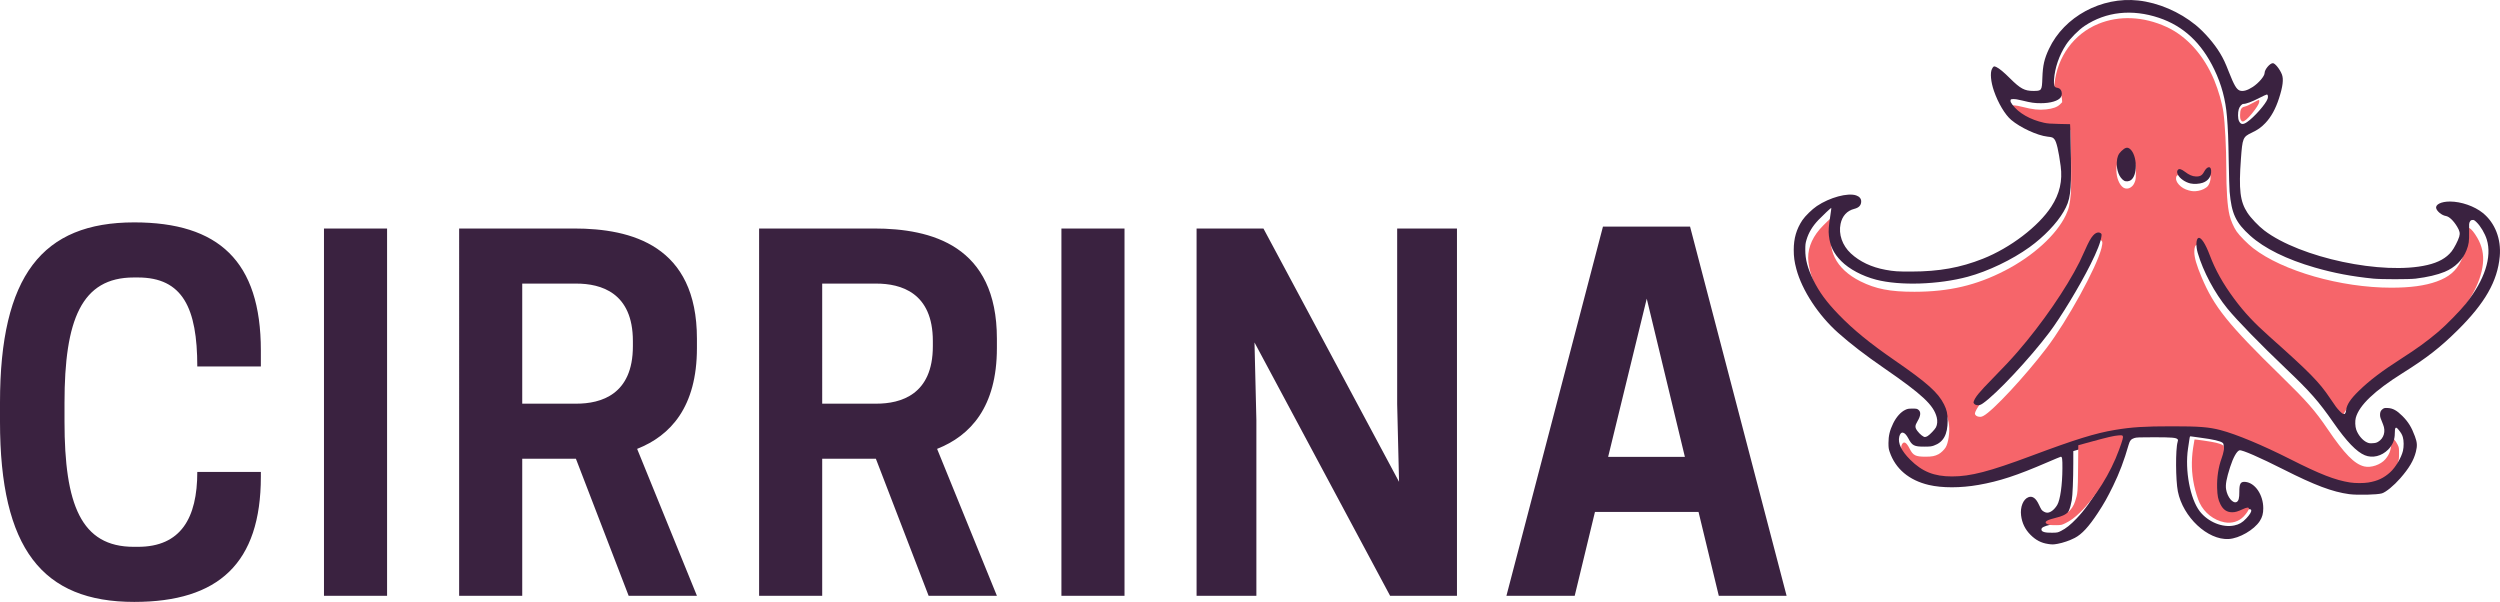 <?xml version="1.0" encoding="UTF-8" standalone="no"?>
<svg
   version="1.0"
   width="764.543pt"
   height="184.073pt"
   viewBox="0 0 764.543 184.073"
   preserveAspectRatio="xMidYMid"
   id="svg4"
   sodipodi:docname="logo.svg"
   inkscape:version="1.4.2 (ebf0e940d0, 2025-05-08)"
   xmlns:inkscape="http://www.inkscape.org/namespaces/inkscape"
   xmlns:sodipodi="http://sodipodi.sourceforge.net/DTD/sodipodi-0.dtd"
   xmlns="http://www.w3.org/2000/svg"
   xmlns:svg="http://www.w3.org/2000/svg">
  <defs
     id="defs4">
    <rect
       x="290.839"
       y="104.065"
       width="18.641"
       height="13.031"
       id="rect1" />
  </defs>
  <sodipodi:namedview
     id="namedview4"
     pagecolor="#ffffff"
     bordercolor="#000000"
     borderopacity="0.25"
     inkscape:showpageshadow="2"
     inkscape:pageopacity="0.0"
     inkscape:pagecheckerboard="0"
     inkscape:deskcolor="#d1d1d1"
     inkscape:document-units="pt"
     inkscape:zoom="3.19"
     inkscape:cx="559.40439"
     inkscape:cy="123.51097"
     inkscape:window-width="3840"
     inkscape:window-height="2095"
     inkscape:window-x="0"
     inkscape:window-y="0"
     inkscape:window-maximized="1"
     inkscape:current-layer="svg4" />
  <path
     style="display:inline;fill:#f6656a;fill-opacity:1;stroke-width:0.136"
     d="m 717.664,150.463 c -4.34,-0.729 -8.91,-2.531 -16.897,-6.661 -9.611,-4.97 -18.115,-8.581 -22.938,-9.74 -3.375,-0.811 -7.164,-1.028 -16.21,-0.93 -7.055,0.077 -9.499,0.222 -13.458,0.799 -6.091,0.889 -12.816,2.89 -23.774,7.073 -12.068,4.607 -15.161,5.65 -19.821,6.679 -3.378,0.746 -5.359,0.957 -8.103,0.861 -3.638,-0.127 -5.718,-0.685 -8.103,-2.175 -2.781,-1.738 -5.237,-4.317 -6.452,-6.775 -0.469,-0.949 -0.513,-1.133 -0.511,-2.145 10e-4,-0.861 0.062,-1.215 0.274,-1.591 0.58,-1.03 1.362,-0.566 2.35,1.396 1.017,2.019 1.796,2.41 4.807,2.41 1.995,0 2.864,-0.166 4.018,-0.769 0.722,-0.377 1.743,-1.356 2.185,-2.096 0.792,-1.326 1.266,-4.442 1.021,-6.714 -0.557,-5.177 -3.833,-8.796 -15.193,-16.785 -7.991,-5.62 -12.901,-9.653 -17.292,-14.203 -6.207,-6.432 -9.755,-12.81 -10.512,-18.891 -0.435,-3.495 0.757,-6.977 3.461,-10.114 1.078,-1.251 3.973,-4.016 4.028,-3.848 0.024,0.074 -0.122,1.243 -0.324,2.597 -0.664,4.455 -0.419,7.216 0.882,9.929 1.373,2.864 4.083,5.38 7.797,7.241 4.735,2.372 9.137,3.227 16.581,3.22 10.59,-0.009 18.947,-1.973 27.734,-6.518 8.592,-4.444 15.618,-10.84 18.531,-16.869 0.955,-1.977 1.268,-3.33 1.555,-6.718 0.163,-1.93 0.107,-12.126 -0.096,-17.247 l -0.086,-2.163 -3.362,-0.071 c -2.977,-0.063 -3.523,-0.111 -4.768,-0.418 -3.758,-0.927 -6.329,-2.299 -8.442,-4.507 -1.133,-1.183 -1.571,-1.893 -1.421,-2.299 0.129,-0.349 1.332,-0.253 3.372,0.267 3.163,0.807 5.017,1.005 7.221,0.771 2.084,-0.221 3.432,-0.708 4.27,-1.543 l 0.657,-0.654 -0.056,-0.907 c -0.039,-0.631 -0.14,-1.024 -0.331,-1.289 -0.253,-0.351 -0.417,-0.435 -1.386,-0.708 -0.592,-0.167 -0.755,-0.973 -0.561,-2.777 0.894,-8.309 5.946,-15.216 13.36,-18.267 6.402,-2.635 13.81,-2.314 20.851,0.902 6.21,2.836 11.438,8.653 14.607,16.249 1.281,3.071 2.435,7.102 2.829,9.887 0.475,3.347 0.874,11.001 0.878,16.821 0.005,7.177 0.333,11.94 1.015,14.736 0.395,1.618 1.266,3.595 2.156,4.893 0.878,1.28 3.364,3.789 5.053,5.099 9.006,6.987 26.794,12.077 42.213,12.08 5.856,7.75e-4 10.315,-0.606 13.899,-1.891 3.725,-1.336 5.95,-3.218 7.444,-6.293 0.999,-2.057 1.264,-3.456 1.179,-6.217 -0.037,-1.213 -0.015,-2.496 0.049,-2.851 0.373,-2.06 1.831,-1.296 3.742,1.961 1.465,2.497 2.034,5.114 1.731,7.96 -0.646,6.063 -4.397,12.627 -11.129,19.473 -3.744,3.807 -7.611,6.988 -12.517,10.294 -6.688,4.508 -8.01,5.429 -9.893,6.892 -2.761,2.146 -4.164,3.384 -6.039,5.329 -2.358,2.445 -3.414,4.229 -3.414,5.766 0,0.465 -0.264,0.953 -0.514,0.953 -0.051,0 -0.311,-0.153 -0.578,-0.34 -0.648,-0.455 -1.877,-2.056 -3.48,-4.531 -3.258,-5.033 -5.487,-7.354 -18.464,-19.223 -4.756,-4.35 -7.488,-7.334 -10.5,-11.469 -3.267,-4.485 -5.508,-8.53 -7.245,-13.077 -1.118,-2.926 -1.804,-4.309 -2.581,-5.202 -0.513,-0.589 -0.667,-0.688 -1.02,-0.652 -0.625,0.063 -0.885,0.705 -0.885,2.19 -3.1e-4,1.7 0.673,4.031 2.236,7.747 3.819,9.076 8.052,14.338 24.283,30.188 7.891,7.706 10.399,10.564 14.251,16.239 5.149,7.586 8.184,10.685 11.181,11.416 2.052,0.5 5.033,-0.508 6.457,-2.184 1.233,-1.451 1.702,-2.695 1.851,-4.906 0.061,-0.903 0.153,-1.685 0.206,-1.738 0.16,-0.162 1.251,1.229 1.712,2.184 0.423,0.875 0.434,0.942 0.431,2.698 -0.002,1.66 -0.035,1.896 -0.418,3.008 -1.486,4.314 -4.904,7.557 -9.021,8.559 -1.61,0.392 -4.845,0.491 -6.567,0.202 z M 606.575,127.174 c 2.835,-1.478 12.656,-12.026 19.251,-20.677 6.344,-8.321 15.395,-24.78 16.843,-30.628 0.495,-1.999 0.33,-2.488 -0.837,-2.488 -0.587,0 -0.818,0.073 -1.215,0.387 -0.876,0.69 -1.793,2.295 -3.101,5.425 -3.612,8.641 -11.237,20.561 -19.608,30.651 -2.328,2.806 -4.136,4.812 -7.982,8.856 -1.918,2.017 -3.893,4.205 -4.389,4.862 -0.875,1.159 -1.569,2.444 -1.572,2.907 -0.003,0.434 0.473,0.853 1.082,0.953 0.654,0.107 0.933,0.062 1.528,-0.248 z m 65.692,-68.812 c 1.123,-0.182 2.426,-0.839 2.938,-1.481 0.804,-1.008 1.11,-3.049 0.544,-3.634 -0.594,-0.614 -1.425,-0.187 -2.126,1.093 -0.614,1.12 -1.008,1.426 -1.942,1.506 -0.954,0.082 -2.029,-0.268 -2.935,-0.956 -1.485,-1.127 -1.699,-1.254 -2.226,-1.327 -0.654,-0.091 -0.91,0.09 -1.025,0.727 -0.122,0.674 0.168,1.412 0.852,2.168 0.769,0.85 1.753,1.43 2.996,1.766 1.135,0.307 1.714,0.334 2.925,0.138 z m -20.691,-1.042 c 0.686,-0.481 0.944,-0.823 1.298,-1.72 0.264,-0.669 0.301,-1.012 0.304,-2.837 0.004,-1.769 -0.04,-2.219 -0.293,-3.045 -0.762,-2.485 -2.128,-3.446 -3.47,-2.442 -1.534,1.148 -2.192,2.562 -2.192,4.712 0,2.377 0.908,4.613 2.204,5.43 0.605,0.381 1.526,0.34 2.149,-0.098 z"
     id="path5" />
  <path
     style="display:inline;fill:#3a2240;fill-opacity:1;stroke-width:0.839;stroke-dasharray:none"
     d="m 626.335,166.353 c -2.086,-0.301 -3.737,-1.158 -5.362,-2.783 -1.655,-1.655 -2.599,-3.594 -2.889,-5.933 -0.32,-2.577 0.636,-4.963 2.234,-5.58 1.227,-0.474 2.303,0.285 3.207,2.262 0.294,0.643 0.655,1.341 0.803,1.55 0.332,0.472 1.18,0.923 1.734,0.923 1.011,0 2.19,-0.909 3.071,-2.369 0.909,-1.507 1.563,-6.116 1.588,-11.187 0.014,-2.953 -0.069,-3.56 -0.49,-3.56 -0.086,0 -1.957,0.778 -4.159,1.729 -9.319,4.025 -14.599,5.757 -20.999,6.887 -5.473,0.966 -11.16,0.972 -15.208,0.016 -6.064,-1.432 -10.204,-4.926 -11.967,-10.098 -0.313,-0.919 -0.365,-1.295 -0.371,-2.71 -0.009,-2.18 0.403,-3.904 1.438,-6.02 0.967,-1.976 2.33,-3.493 3.729,-4.151 0.678,-0.319 0.954,-0.366 2.133,-0.369 1.198,-0.003 1.404,0.033 1.79,0.311 0.897,0.647 0.821,1.825 -0.232,3.588 -0.8,1.339 -0.804,1.885 -0.018,2.937 0.724,0.97 1.822,1.856 2.298,1.856 0.198,-2.9e-4 0.572,-0.131 0.831,-0.291 0.712,-0.439 2.227,-2.03 2.558,-2.685 0.417,-0.827 0.505,-1.969 0.234,-3.04 -0.954,-3.764 -4.392,-6.977 -16.128,-15.068 -5.731,-3.952 -10.23,-7.411 -14.017,-10.778 -6.045,-5.375 -11.044,-13.001 -12.784,-19.501 -0.593,-2.216 -0.801,-3.742 -0.801,-5.871 8.2e-4,-3.523 0.819,-6.342 2.635,-9.074 0.841,-1.264 2.979,-3.351 4.436,-4.328 3.941,-2.643 9.46,-4.136 12.027,-3.254 0.98,0.337 1.53,0.987 1.53,1.81 0,1.204 -0.678,1.941 -2.12,2.305 -2.211,0.558 -3.679,2.165 -4.186,4.581 -0.668,3.185 0.528,6.618 3.152,9.051 2.702,2.505 6.306,4.212 10.534,4.989 2.65,0.487 3.69,0.559 7.99,0.549 8.486,-0.019 14.945,-1.179 21.871,-3.929 8.357,-3.318 16.973,-9.882 20.891,-15.914 2.568,-3.954 3.48,-7.901 2.87,-12.422 -0.638,-4.728 -1.263,-7.407 -1.909,-8.184 -0.492,-0.591 -0.639,-0.647 -2.153,-0.817 -3.079,-0.346 -8.273,-2.745 -11.067,-5.113 -1.885,-1.597 -4.001,-5.15 -5.278,-8.861 -0.957,-2.781 -1.208,-5.529 -0.612,-6.706 0.432,-0.853 0.642,-0.947 1.349,-0.598 0.976,0.482 2.228,1.521 4.225,3.507 3.113,3.096 4.415,3.797 7.048,3.797 2.613,0 2.664,-0.071 2.8,-3.971 0.135,-3.868 0.58,-5.82 2.029,-8.9 4.635,-9.849 16.035,-16.018 27.311,-14.78 6.115,0.671 12.599,3.448 17.58,7.528 2.663,2.181 5.667,5.652 7.404,8.554 1.078,1.801 1.567,2.842 2.736,5.819 1.553,3.957 2.307,5.25 3.277,5.623 0.968,0.372 2.373,-0.014 4.032,-1.109 1.816,-1.199 3.588,-3.289 3.595,-4.24 0.008,-1.092 1.621,-3.012 2.531,-3.012 0.656,0 2.126,1.828 2.755,3.426 0.569,1.445 0.296,3.702 -0.886,7.345 -1.051,3.239 -2.421,5.714 -4.182,7.558 -1.272,1.331 -2.275,2.039 -4.151,2.931 -2.695,1.281 -2.839,1.629 -3.302,7.973 -0.694,9.521 -0.271,13.051 1.976,16.5 1.041,1.598 3.413,4.091 5.154,5.417 10.985,8.368 36.35,13.748 49.87,10.576 3.451,-0.81 5.805,-2.127 7.421,-4.155 0.767,-0.963 2.007,-3.352 2.337,-4.506 0.299,-1.043 0.153,-1.751 -0.625,-3.044 -1.135,-1.885 -2.452,-3.13 -3.479,-3.291 -1.203,-0.188 -2.739,-1.436 -2.947,-2.393 -0.249,-1.148 1.574,-2.027 4.204,-2.027 3.426,5.1e-5 7.518,1.426 10.088,3.515 3.715,3.02 5.637,7.975 5.151,13.28 -0.696,7.597 -4.509,14.275 -12.888,22.569 -5.32,5.267 -9.423,8.463 -16.841,13.119 -8.606,5.402 -13.245,9.832 -14.295,13.65 -0.264,0.962 -0.201,2.67 0.135,3.628 0.576,1.647 1.922,3.264 3.213,3.862 0.655,0.303 0.887,0.34 1.803,0.287 0.82,-0.048 1.185,-0.141 1.664,-0.425 1.778,-1.053 2.402,-3.212 1.531,-5.298 -0.819,-1.963 -0.922,-2.286 -0.932,-2.944 -0.013,-0.854 0.244,-1.402 0.855,-1.821 0.416,-0.285 0.601,-0.319 1.502,-0.279 1.546,0.069 2.769,0.736 4.475,2.439 1.807,1.806 2.798,3.413 3.837,6.226 0.699,1.894 0.759,2.876 0.289,4.741 -0.657,2.608 -2.056,4.98 -4.771,8.089 -1.951,2.235 -4.368,4.222 -5.603,4.607 -1.385,0.432 -7.514,0.579 -10.025,0.241 -5.091,-0.685 -10.516,-2.724 -19.983,-7.509 -7.431,-3.756 -12.795,-6.092 -13.551,-5.9 -0.812,0.206 -1.944,2.225 -2.867,5.117 -1.135,3.555 -1.465,5.367 -1.239,6.802 0.383,2.425 2.112,4.492 3.245,3.879 0.589,-0.319 0.814,-1.172 0.805,-3.049 -0.013,-2.568 0.366,-3.208 1.824,-3.086 2.984,0.25 5.498,3.936 5.498,8.059 0,1.612 -0.304,2.73 -1.061,3.905 -1.739,2.698 -6.256,5.311 -9.511,5.502 -6.426,0.378 -13.988,-6.702 -15.549,-14.558 -0.682,-3.434 -0.732,-12.895 -0.08,-15.088 0.167,-0.561 0.165,-0.666 -0.017,-0.869 -0.439,-0.49 -1.775,-0.601 -7.232,-0.601 -4.587,0 -5.306,0.029 -5.981,0.24 -0.976,0.306 -1.38,0.783 -1.746,2.063 -1.377,4.814 -2.801,8.586 -4.745,12.567 -1.727,3.537 -2.808,5.455 -4.663,8.271 -2.794,4.242 -4.887,6.507 -7.057,7.637 -1.52,0.792 -3.646,1.523 -5.246,1.805 -1.322,0.233 -1.63,0.238 -2.927,0.051 z m 3.972,-3.991 c 1.5,-0.75 2.903,-1.872 4.762,-3.81 4.768,-4.971 9.284,-12.932 11.755,-20.724 0.661,-2.085 0.714,-2.434 0.416,-2.736 -0.548,-0.554 -3.297,-0.022 -10.038,1.941 l -3.149,0.917 -0.005,3.704 c -0.006,4.974 -0.209,9.874 -0.469,11.339 -0.467,2.624 -1.171,4.231 -2.384,5.443 -0.957,0.955 -2.153,1.551 -3.998,1.992 -2.185,0.522 -2.894,0.89 -2.894,1.503 0,0.71 1.077,1.03 3.325,0.986 1.59,-0.031 1.659,-0.045 2.679,-0.555 z m 52.972,-1.669 c 1.512,-0.322 2.463,-0.875 3.63,-2.111 1.084,-1.147 1.627,-2.026 1.558,-2.52 -0.034,-0.242 -0.146,-0.305 -0.601,-0.339 -0.43,-0.032 -0.876,0.103 -1.928,0.581 -1.576,0.716 -2.217,0.89 -3.297,0.895 -1.649,0.007 -3.204,-1.081 -3.973,-2.781 -0.763,-1.686 -0.924,-2.67 -0.929,-5.705 -0.006,-3.706 0.337,-5.646 1.677,-9.477 0.429,-1.228 0.567,-1.833 0.587,-2.579 0.024,-0.873 -0.007,-1.001 -0.291,-1.235 -0.663,-0.545 -2.881,-1.059 -6.734,-1.56 -1.485,-0.193 -2.829,-0.381 -2.988,-0.416 -0.264,-0.059 -0.301,0.019 -0.436,0.926 -0.081,0.545 -0.272,1.823 -0.424,2.84 -0.989,6.613 0.65,15.352 3.591,19.153 2.529,3.268 6.977,5.091 10.557,4.328 z m 41.04,-13.14 c 2.777,-0.455 4.702,-1.365 6.66,-3.145 1.613,-1.467 3.38,-4.435 3.882,-6.52 0.299,-1.241 0.282,-3.177 -0.036,-4.211 -0.258,-0.84 -0.525,-1.294 -1.361,-2.318 -0.817,-1.001 -1.095,-0.711 -1.095,1.14 0,1.991 -0.645,3.586 -2.012,4.974 -2.003,2.034 -4.801,2.72 -7.152,1.754 -2.528,-1.038 -5.586,-4.217 -9.579,-9.956 -4.561,-6.555 -7.131,-9.474 -14.563,-16.543 -7.748,-7.369 -14.921,-14.734 -17.894,-18.373 -3.919,-4.796 -7.388,-11.302 -9.059,-16.99 -0.62,-2.11 -0.523,-4.314 0.203,-4.596 0.791,-0.307 2.135,1.727 3.448,5.218 1.726,4.59 4.085,8.802 7.517,13.424 3.108,4.185 6.027,7.302 10.903,11.641 12.161,10.822 15.078,13.791 18.359,18.687 1.745,2.604 2.093,3.069 2.988,3.993 1.25,1.291 1.779,1.197 1.964,-0.35 0.196,-1.649 1.338,-3.375 3.861,-5.835 3.296,-3.214 7.114,-6.108 13.185,-9.993 4.592,-2.938 7.646,-5.16 11.172,-8.128 2.27,-1.91 6.785,-6.523 8.463,-8.647 5.695,-7.206 7.961,-14.183 6.336,-19.508 -0.573,-1.878 -1.913,-4.146 -3.146,-5.326 -0.667,-0.637 -0.81,-0.715 -1.253,-0.677 -0.409,0.035 -0.551,0.131 -0.777,0.522 -0.256,0.444 -0.274,0.671 -0.238,3.099 0.042,2.923 -0.076,3.787 -0.769,5.598 -1.129,2.953 -3.535,5.336 -6.706,6.642 -2.251,0.927 -5.241,1.627 -8.884,2.08 -1.912,0.238 -10.564,0.236 -12.933,-0.003 -6.57,-0.662 -12.025,-1.695 -17.888,-3.388 -8.617,-2.488 -15.408,-5.837 -19.759,-9.747 -4.427,-3.978 -5.72,-6.741 -6.298,-13.454 -0.081,-0.941 -0.203,-5.1 -0.271,-9.242 -0.118,-7.176 -0.227,-9.915 -0.546,-13.761 -0.431,-5.192 -1.641,-9.7 -3.841,-14.309 C 673.311,13.163 667.764,7.973 660.258,5.455 652.024,2.693 644.063,3.557 637.507,7.923 c -1.835,1.222 -4.436,3.851 -5.658,5.718 -2.123,3.246 -3.448,7.094 -3.699,10.745 -0.109,1.582 0.096,2.269 0.714,2.396 0.834,0.171 1.062,0.296 1.359,0.741 0.42,0.63 0.419,1.585 -4.6e-4,2.217 -0.732,1.101 -3.123,1.819 -6.055,1.818 -2.028,-4.63e-4 -2.958,-0.133 -5.781,-0.827 -1.342,-0.33 -2.159,-0.459 -2.708,-0.43 -0.77,0.04 -0.788,0.051 -0.828,0.463 -0.031,0.326 0.101,0.613 0.582,1.26 1.908,2.566 5.463,4.594 9.683,5.523 1.03,0.227 1.95,0.298 4.618,0.355 l 3.332,0.072 0.088,2.003 c 0.049,1.102 0.127,4.961 0.175,8.576 0.136,10.356 -0.179,12.618 -2.253,16.181 -2.085,3.581 -6.016,7.683 -10.393,10.842 -5.336,3.852 -12.731,7.394 -18.905,9.055 -8.992,2.419 -20.748,2.794 -28.044,0.895 -4.23,-1.101 -8.204,-3.22 -10.654,-5.681 -2.306,-2.316 -3.434,-4.641 -3.776,-7.778 -0.169,-1.553 -0.085,-2.704 0.459,-6.258 0.184,-1.203 0.309,-2.213 0.279,-2.244 -0.071,-0.072 -2.671,2.372 -3.935,3.699 -1.829,1.919 -2.998,3.864 -3.654,6.08 -0.314,1.061 -0.363,1.473 -0.367,3.074 -0.007,2.916 0.69,5.554 2.404,9.105 1.783,3.693 4.052,6.8 7.789,10.664 4.516,4.669 9.518,8.757 17.2,14.055 9.881,6.815 13.245,9.822 15.05,13.45 0.831,1.672 1.091,2.853 1.093,4.962 0.002,4.242 -1.303,6.595 -4.225,7.618 -0.755,0.264 -1.168,0.309 -2.912,0.316 -3.095,0.012 -3.738,-0.319 -4.875,-2.508 -1.118,-2.152 -2.344,-2.387 -2.783,-0.534 -0.47,1.982 0.652,4.347 3.332,7.021 3.678,3.67 7.326,5.135 12.788,5.135 5.68,0 11.418,-1.492 24.379,-6.338 13.395,-5.009 19.442,-6.882 25.459,-7.888 5.154,-0.862 9.009,-1.106 17.469,-1.107 8.313,-0.001 11.224,0.227 14.829,1.164 4.779,1.242 12.904,4.631 21.355,8.909 9.068,4.59 13.678,6.387 18.228,7.103 1.592,0.251 4.161,0.255 5.656,0.01 z M 687.145,37.367 c 2.153,-1.453 5.78,-5.551 6.322,-7.142 0.231,-0.678 0.113,-1.321 -0.242,-1.321 -0.141,0 -1.249,0.513 -2.461,1.141 -2.052,1.062 -3.872,1.734 -4.698,1.734 -0.478,0 -1.174,0.804 -1.42,1.641 -0.303,1.031 -0.281,2.788 0.043,3.51 0.521,1.159 1.206,1.281 2.456,0.437 z"
     id="path6" />
  <path
     style="display:inline;fill:#3a2240;fill-opacity:1;stroke-width:0.136"
     d="m 649.557,55.245 c -1.434,-0.903 -2.315,-3.142 -2.202,-5.6 0.072,-1.566 0.45,-2.519 1.346,-3.393 1.209,-1.18 1.892,-1.353 2.702,-0.686 1.051,0.866 1.757,2.942 1.757,5.166 0,2.079 -0.555,3.683 -1.511,4.363 -0.586,0.418 -1.556,0.487 -2.092,0.15 z"
     id="path7" />
  <path
     style="fill:#3a2240;fill-opacity:1;stroke-width:0.136"
     d="m 604.507,123.893 c -0.634,-0.11 -1.074,-0.573 -0.945,-0.995 0.423,-1.387 1.605,-2.844 5.688,-7.007 3.721,-3.795 5.686,-5.894 7.806,-8.34 7.44,-8.585 14.835,-19.316 18.904,-27.434 0.334,-0.667 1.066,-2.251 1.627,-3.52 1.136,-2.572 1.803,-3.785 2.518,-4.575 0.82,-0.908 1.661,-1.161 2.32,-0.699 0.285,0.2 0.31,0.295 0.236,0.917 -0.202,1.721 -1.322,4.589 -3.424,8.769 -3.386,6.733 -9.018,16.024 -12.548,20.7 -6.049,8.013 -16.176,18.821 -20.284,21.647 -0.778,0.536 -1.209,0.658 -1.897,0.538 z"
     id="path8" />
  <path
     style="fill:#3a2240;fill-opacity:1;stroke-width:0.136"
     d="m 669.891,56.107 c -1.618,-0.368 -3.244,-1.492 -3.836,-2.653 -0.338,-0.662 -0.345,-1.102 -0.024,-1.498 0.367,-0.453 1.045,-0.272 2.163,0.576 1.272,0.965 2.215,1.376 3.29,1.434 1.278,0.069 1.957,-0.304 2.535,-1.393 1.052,-1.982 2.345,-1.896 2.181,0.145 -0.121,1.502 -1.038,2.637 -2.567,3.174 -1.031,0.362 -2.677,0.457 -3.743,0.215 z"
     id="path9" />
  <path
     style="fill:#f6656a;fill-opacity:1;stroke-width:0.125"
     d="m 680.253,159.723 c -3.245,-0.632 -6.122,-2.887 -7.581,-5.945 -0.551,-1.154 -1.282,-3.498 -1.67,-5.352 -0.805,-3.851 -0.906,-7.376 -0.324,-11.379 0.204,-1.402 0.4,-2.581 0.435,-2.618 0.113,-0.119 5.304,0.645 6.569,0.966 1.615,0.41 2.234,0.71 2.4,1.162 0.181,0.492 -0.12,2.088 -0.684,3.627 -0.979,2.675 -1.458,5.842 -1.364,9.014 0.073,2.451 0.306,3.606 1.014,5.026 0.822,1.651 1.973,2.432 3.582,2.432 0.948,0 1.737,-0.227 3.186,-0.915 1.241,-0.589 1.935,-0.664 1.935,-0.209 0,0.396 -0.727,1.505 -1.566,2.388 -1.506,1.585 -3.67,2.243 -5.931,1.803 z"
     id="path10" />
  <path
     style="fill:#f6656a;fill-opacity:1;stroke-width:0.138"
     d="m 626.541,160.44 c -0.357,-0.109 -0.726,-0.288 -0.82,-0.396 -0.485,-0.564 0.368,-1.05 2.968,-1.69 1.945,-0.478 2.858,-0.898 3.813,-1.754 0.975,-0.873 1.681,-1.973 2.119,-3.304 0.777,-2.355 0.823,-2.887 0.891,-10.284 l 0.063,-6.852 3.819,-1.047 c 5.16,-1.415 7.12,-1.868 8.477,-1.959 1.081,-0.072 1.154,-0.06 1.312,0.226 0.185,0.334 -0.042,1.164 -1.148,4.204 -2.569,7.057 -7.294,14.639 -11.919,19.126 -1.644,1.595 -2.942,2.549 -4.486,3.295 -1.167,0.565 -1.205,0.573 -2.811,0.602 -1.117,0.021 -1.832,-0.032 -2.277,-0.169 z"
     id="path11" />
  <path
     style="fill:#f6656a;fill-opacity:1;stroke-width:0.096"
     d="m 685.507,36.998 c -0.351,-0.407 -0.449,-0.797 -0.449,-1.793 0,-1.658 0.371,-2.378 1.332,-2.583 0.644,-0.138 1.415,-0.493 2.989,-1.373 0.666,-0.373 1.271,-0.678 1.346,-0.678 0.279,0 0.278,0.525 -0.003,1.184 -0.358,0.844 -1.743,2.729 -2.948,4.01 -1.163,1.238 -1.912,1.645 -2.268,1.233 z"
     id="path12" />
  <path
     style="font-weight:708;font-size:144px;font-family:'Cooper Hewitt';-inkscape-font-specification:'Cooper Hewitt weight=708';letter-spacing:3.75px;fill:#3a2240;stroke-width:0.75"
     d="m 19.728,128.921 v -5.76 c 0,-25.344 5.184,-38.304 21.168,-38.304 h 1.296 c 13.68,0 18.144,9.36 18.144,27.216 h 19.44 v -4.896 c 0,-27.36 -12.96,-39.168 -38.736,-39.168 -28.08,0 -41.04,16.272 -41.04,55.152 v 5.76 c 0,38.88 12.96,55.152 41.04,55.152 25.776,0 38.736,-11.808 38.736,-38.304 v -1.44 h -19.44 c 0,14.112 -5.04,22.896 -18.144,22.896 h -1.296 c -16.128,0 -21.168,-12.96 -21.168,-38.304 z M 118.374,69.881 H 99.078 V 182.201 h 19.296 z m 41.334,70.416 h 16.416 l 16.128,41.904 h 20.88 l -18.288,-44.928 c 10.224,-4.032 18.288,-12.816 18.288,-30.816 v -2.88 c 0,-28.512 -20.016,-33.696 -37.584,-33.696 h -35.136 V 182.201 h 19.296 z m 0,-16.848 V 86.729 h 16.56 c 7.488,0 17.28,2.736 17.28,17.568 v 1.584 c 0,14.832 -9.792,17.568 -17.28,17.568 z m 91.734,16.848 h 16.416 l 16.128,41.904 h 20.88 l -18.288,-44.928 c 10.224,-4.032 18.288,-12.816 18.288,-30.816 v -2.88 c 0,-28.512 -20.016,-33.696 -37.584,-33.696 h -35.136 V 182.201 h 19.296 z m 0,-16.848 V 86.729 h 16.56 c 7.488,0 17.28,2.736 17.28,17.568 v 1.584 c 0,14.832 -9.792,17.568 -17.28,17.568 z m 92.454,-53.568 h -19.296 V 182.201 h 19.296 z m 101.67,0 h -18.288 v 53.712 l 0.576,23.76 -41.472,-77.472 h -20.448 V 182.201 h 18.288 v -53.712 l -0.576,-23.76 41.472,77.472 h 20.448 z m 44.646,-0.576 -29.52,112.896 h 20.88 l 6.192,-25.632 h 31.68 l 6.192,25.632 h 20.736 l -29.52,-112.896 z m 13.392,22.032 11.664,48.384 h -23.472 z"
     id="text2"
     aria-label="CIRRINA" />
</svg>
